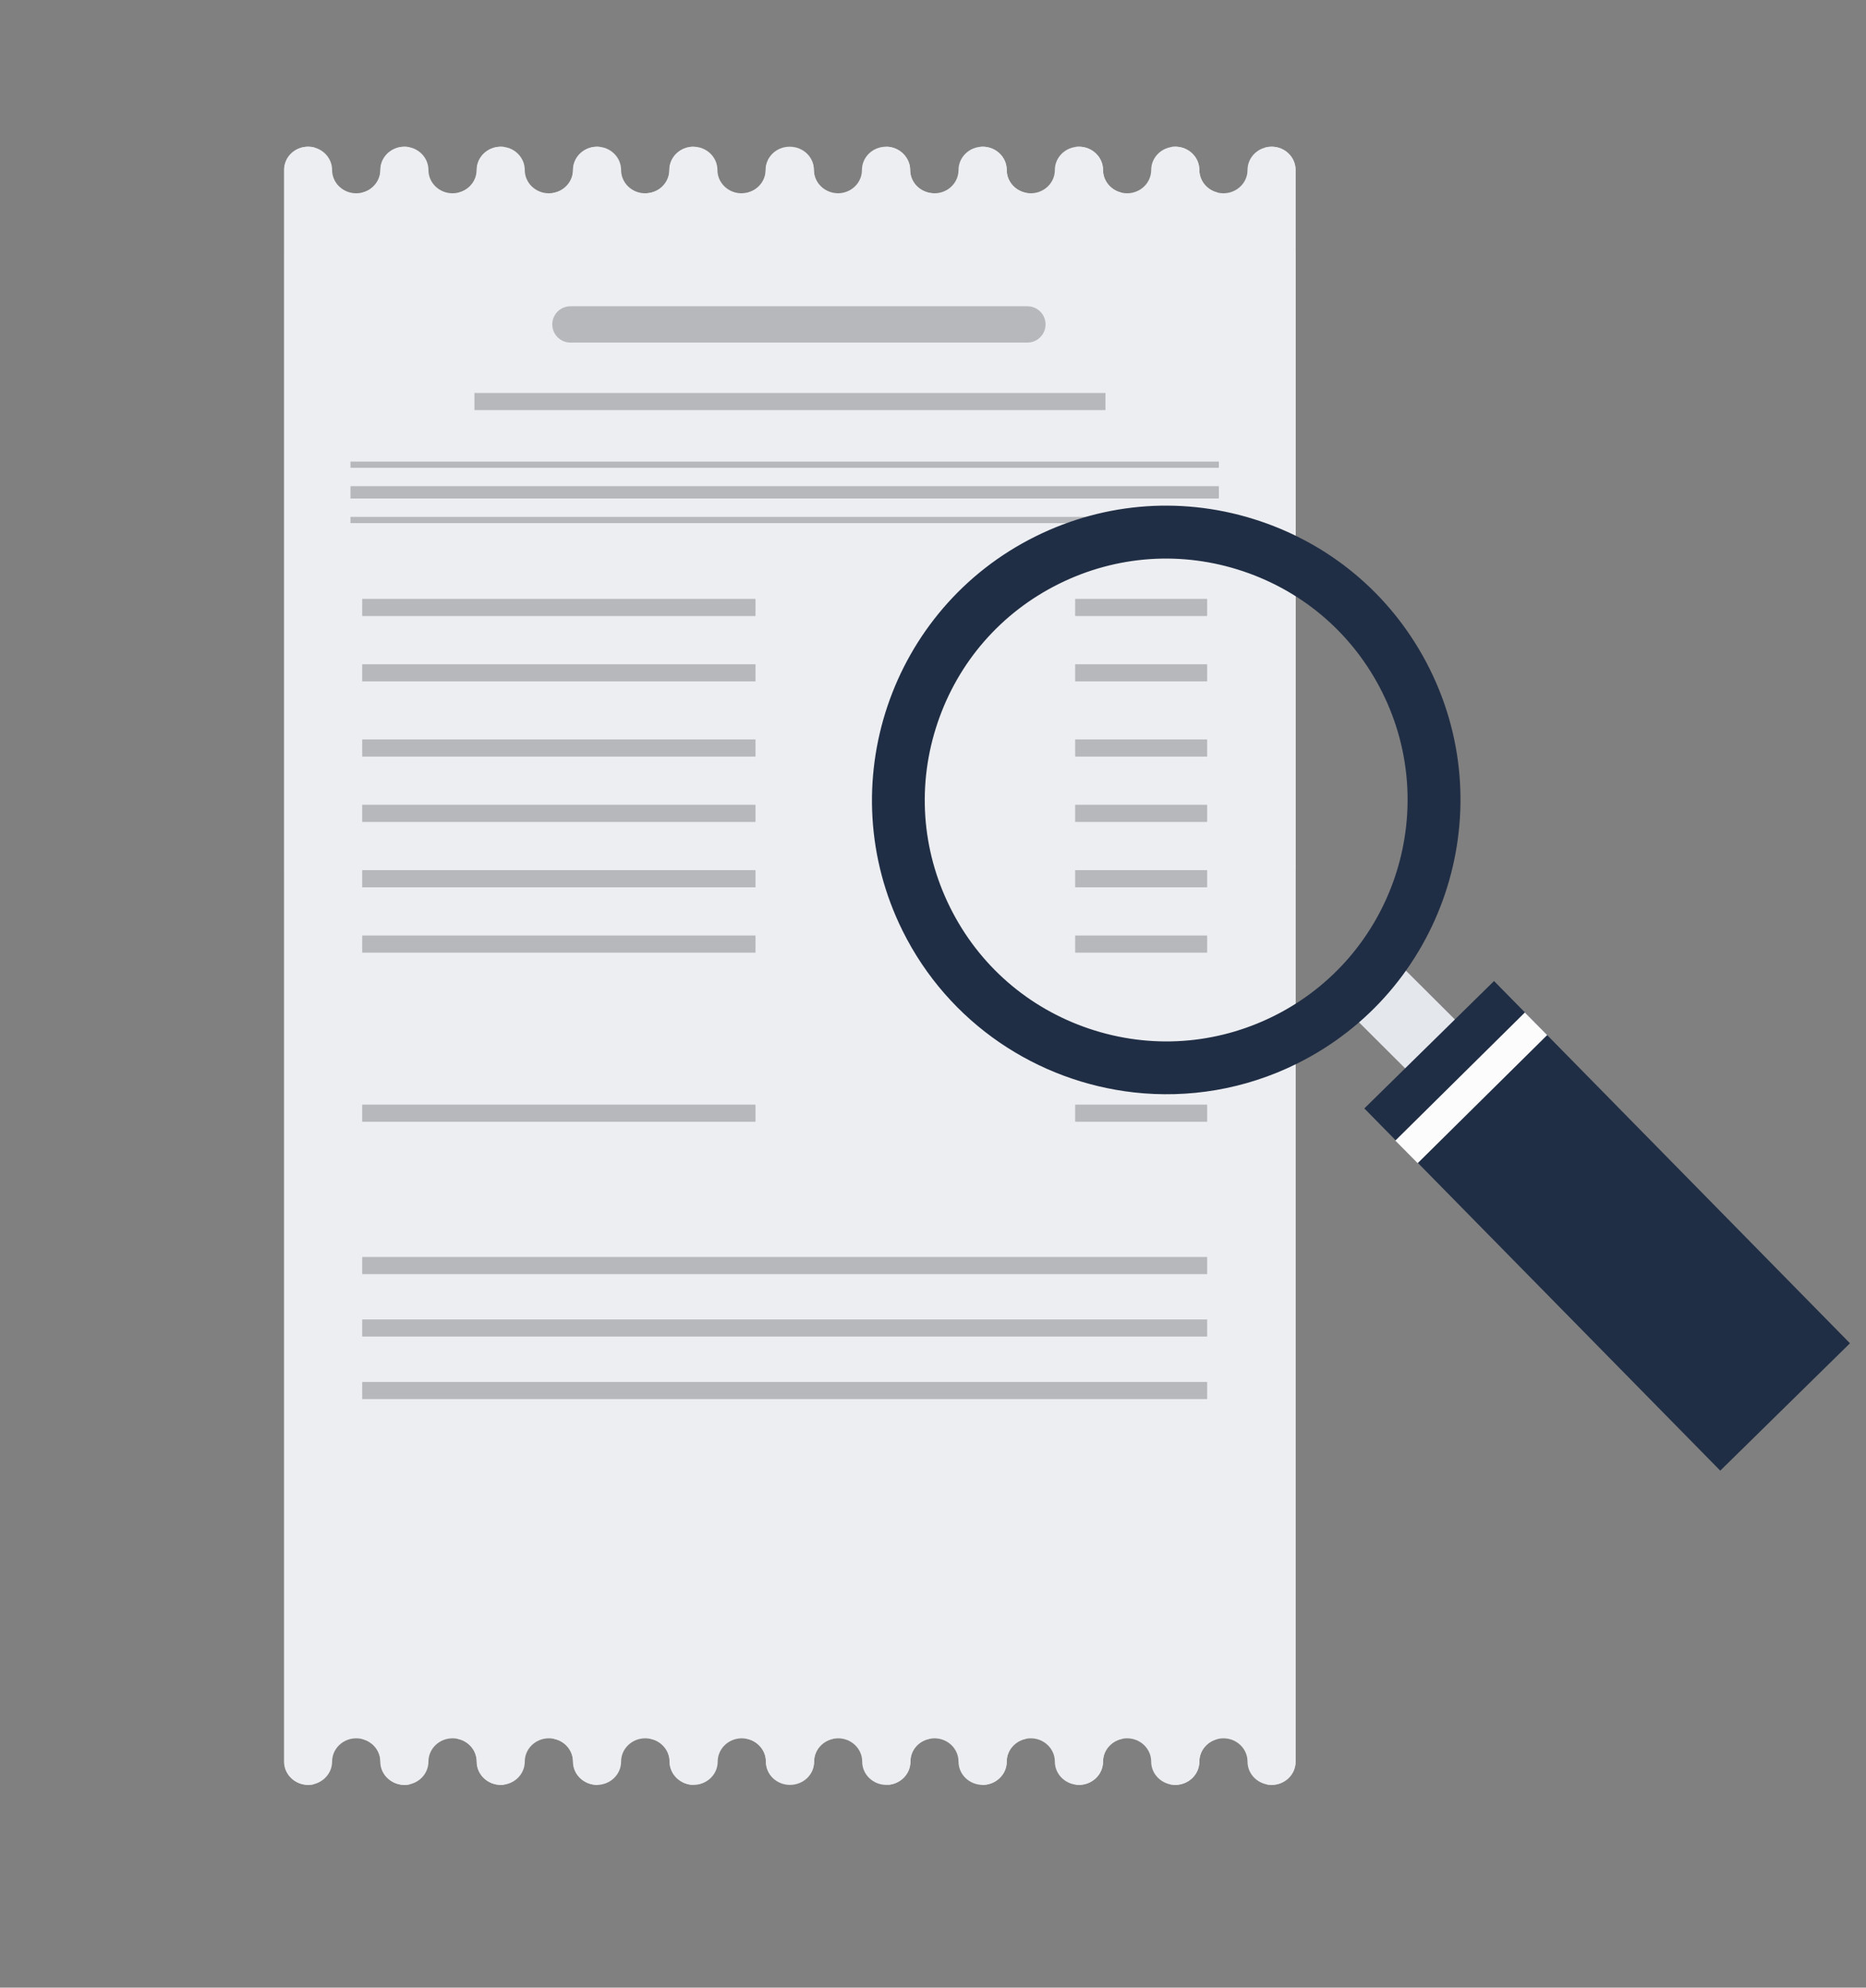 <svg width="107" height="114" viewBox="0 0 107 114" fill="none" xmlns="http://www.w3.org/2000/svg">
<rect x="0" y="0" width="107" height="114" fill="#808080" stroke="none"/>
<path d="M72.916 8.414C72.153 8.414 71.535 9.013 71.535 9.75C71.535 10.487 70.916 11.085 70.154 11.085C69.391 11.085 68.773 10.487 68.773 9.75C68.773 9.013 68.154 8.414 67.392 8.414C66.63 8.414 66.011 9.013 66.011 9.75C66.011 10.487 65.392 11.085 64.63 11.085C63.868 11.085 63.249 10.487 63.249 9.75C63.249 9.013 62.63 8.414 61.868 8.414C61.106 8.414 60.487 9.013 60.487 9.75C60.487 10.487 59.868 11.085 59.106 11.085C58.344 11.085 57.725 10.487 57.725 9.75C57.725 9.013 57.106 8.414 56.344 8.414C55.582 8.414 54.963 9.013 54.963 9.75C54.963 10.487 54.345 11.085 53.583 11.085C53.583 11.085 53.577 11.085 53.575 11.085C53.575 11.085 53.57 11.085 53.567 11.085C52.805 11.085 52.186 10.487 52.186 9.75C52.186 9.013 51.568 8.414 50.806 8.414C50.043 8.414 49.425 9.013 49.425 9.75C49.425 10.487 48.806 11.085 48.044 11.085C47.282 11.085 46.663 10.487 46.663 9.75C46.663 9.013 46.044 8.414 45.282 8.414C44.52 8.414 43.901 9.013 43.901 9.75C43.901 10.487 43.282 11.085 42.52 11.085C41.758 11.085 41.139 10.487 41.139 9.75C41.139 9.013 40.52 8.414 39.758 8.414C38.996 8.414 38.377 9.013 38.377 9.75C38.377 10.487 37.758 11.085 36.996 11.085C36.234 11.085 35.615 10.487 35.615 9.75C35.615 9.013 34.996 8.414 34.234 8.414C33.472 8.414 32.853 9.013 32.853 9.75C32.853 10.487 32.234 11.085 31.472 11.085C30.71 11.085 30.091 10.487 30.091 9.75C30.091 9.013 29.473 8.414 28.71 8.414C27.948 8.414 27.33 9.013 27.33 9.75C27.33 10.487 26.711 11.085 25.949 11.085C25.186 11.085 24.568 10.487 24.568 9.75C24.568 9.013 23.949 8.414 23.187 8.414C22.425 8.414 21.806 9.013 21.806 9.75C21.806 10.487 21.187 11.085 20.425 11.085C19.663 11.085 19.044 10.487 19.044 9.75C19.044 9.013 18.425 8.414 17.663 8.414C16.901 8.414 16.305 8.995 16.287 9.717V101.067C16.307 101.789 16.913 102.37 17.663 102.37C18.413 102.37 19.044 101.772 19.044 101.035C19.044 100.298 19.663 99.699 20.425 99.699C21.187 99.699 21.806 100.298 21.806 101.035C21.806 101.772 22.425 102.37 23.187 102.37C23.949 102.37 24.568 101.772 24.568 101.035C24.568 100.298 25.186 99.699 25.949 99.699C26.711 99.699 27.33 100.298 27.33 101.035C27.33 101.772 27.948 102.37 28.71 102.37C29.473 102.37 30.091 101.772 30.091 101.035C30.091 100.298 30.71 99.699 31.472 99.699C32.234 99.699 32.853 100.298 32.853 101.035C32.853 101.772 33.472 102.37 34.234 102.37C34.996 102.37 35.615 101.772 35.615 101.035C35.615 100.298 36.234 99.699 36.996 99.699C36.996 99.699 37.001 99.699 37.004 99.699C37.006 99.699 37.009 99.699 37.011 99.699C37.773 99.699 38.392 100.298 38.392 101.035C38.392 101.772 39.011 102.37 39.773 102.37C40.535 102.37 41.154 101.772 41.154 101.035C41.154 100.298 41.773 99.699 42.535 99.699C43.297 99.699 43.916 100.298 43.916 101.035C43.916 101.772 44.535 102.37 45.297 102.37C46.059 102.37 46.678 101.772 46.678 101.035C46.678 100.298 47.297 99.699 48.059 99.699C48.821 99.699 49.44 100.298 49.44 101.035C49.44 101.772 50.058 102.37 50.821 102.37C51.583 102.37 52.202 101.772 52.202 101.035C52.202 100.298 52.82 99.699 53.583 99.699C54.345 99.699 54.963 100.298 54.963 101.035C54.963 101.772 55.582 102.37 56.344 102.37C57.106 102.37 57.725 101.772 57.725 101.035C57.725 100.298 58.344 99.699 59.106 99.699C59.868 99.699 60.487 100.298 60.487 101.035C60.487 101.772 61.106 102.37 61.868 102.37C62.63 102.37 63.249 101.772 63.249 101.035C63.249 100.298 63.868 99.699 64.63 99.699C65.392 99.699 66.011 100.298 66.011 101.035C66.011 101.772 66.63 102.37 67.392 102.37C68.154 102.37 68.773 101.772 68.773 101.035C68.773 100.298 69.391 99.699 70.154 99.699C70.916 99.699 71.535 100.298 71.535 101.035C71.535 101.772 72.153 102.37 72.916 102.37C73.678 102.37 74.274 101.789 74.291 101.067V9.717C74.271 8.995 73.665 8.414 72.916 8.414Z" fill="#EDEEF1"/>
<path d="M74.291 14.476H16.305V49.875H74.291V14.476Z" fill="#EDEEF1"/>
<path d="M69.892 26.474H20.098V26.829H69.892V26.474Z" fill="#B7B8BC"/>
<path d="M69.892 27.883H20.098V28.59H69.892V27.883Z" fill="#B7B8BC"/>
<path d="M69.892 29.646H20.098V30.001H69.892V29.646Z" fill="#B7B8BC"/>
<path d="M37.225 11.088C37.967 11.088 38.571 10.489 38.571 9.752C38.571 9.015 39.134 8.457 39.843 8.419C39.818 8.419 39.795 8.416 39.77 8.416C39.008 8.416 38.389 9.015 38.389 9.752C38.389 10.489 37.828 11.03 37.119 11.083C37.154 11.085 37.19 11.088 37.225 11.088Z" fill="#EDEEF1"/>
<path d="M42.603 11.088C43.345 11.088 43.948 10.489 43.948 9.752C43.948 9.015 44.55 8.416 45.291 8.416C44.529 8.416 43.911 9.015 43.911 9.752C43.911 10.489 43.312 11.068 42.567 11.088C42.58 11.088 42.59 11.088 42.603 11.088Z" fill="#EDEEF1"/>
<path d="M31.845 11.088C32.587 11.088 33.19 10.489 33.19 9.752C33.19 9.06 33.716 8.494 34.393 8.424C34.345 8.419 34.297 8.416 34.247 8.416C33.485 8.416 32.866 9.015 32.866 9.752C32.866 10.431 32.343 10.99 31.669 11.075C31.726 11.083 31.787 11.088 31.845 11.088Z" fill="#EDEEF1"/>
<path d="M26.467 11.088C27.209 11.088 27.812 10.489 27.812 9.752C27.812 9.085 28.303 8.535 28.944 8.434C28.874 8.424 28.801 8.416 28.726 8.416C27.963 8.416 27.345 9.015 27.345 9.752C27.345 10.406 26.859 10.949 26.218 11.065C26.298 11.08 26.381 11.088 26.467 11.088Z" fill="#EDEEF1"/>
<path d="M21.089 11.088C21.831 11.088 22.435 10.489 22.435 9.752C22.435 9.111 22.89 8.575 23.496 8.447C23.403 8.426 23.305 8.416 23.204 8.416C22.442 8.416 21.823 9.015 21.823 9.752C21.823 10.381 21.376 10.907 20.77 11.05C20.873 11.075 20.978 11.09 21.089 11.09V11.088Z" fill="#EDEEF1"/>
<path d="M52.013 9.75C52.013 10.487 52.614 11.085 53.358 11.085C53.358 11.085 53.363 11.085 53.366 11.085C53.366 11.085 53.371 11.085 53.373 11.085C53.406 11.085 53.439 11.083 53.471 11.08C52.757 11.03 52.194 10.454 52.194 9.75C52.194 9.045 51.575 8.414 50.813 8.414C50.788 8.414 50.765 8.414 50.74 8.416C51.449 8.454 52.013 9.035 52.013 9.75Z" fill="#EDEEF1"/>
<path d="M17.059 101.067V9.717C17.074 9.116 17.487 8.615 18.045 8.462C17.93 8.432 17.809 8.414 17.681 8.414C16.931 8.414 16.322 8.995 16.305 9.717V101.067C16.325 101.789 16.931 102.37 17.681 102.37C17.806 102.37 17.927 102.353 18.045 102.323C17.487 102.172 17.074 101.669 17.059 101.067Z" fill="#EDEEF1"/>
<path d="M68.162 9.75C68.162 10.487 68.763 11.085 69.507 11.085C69.618 11.085 69.724 11.07 69.827 11.045C69.223 10.902 68.773 10.376 68.773 9.747C68.773 9.01 68.154 8.411 67.392 8.411C67.291 8.411 67.196 8.421 67.1 8.442C67.706 8.57 68.162 9.106 68.162 9.747V9.75Z" fill="#EDEEF1"/>
<path d="M62.783 9.75C62.783 10.487 63.385 11.085 64.129 11.085C64.215 11.085 64.297 11.078 64.378 11.063C63.737 10.947 63.251 10.404 63.251 9.75C63.251 9.013 62.632 8.414 61.87 8.414C61.795 8.414 61.724 8.421 61.651 8.432C62.293 8.532 62.783 9.083 62.783 9.75Z" fill="#EDEEF1"/>
<path d="M57.406 9.75C57.406 10.487 58.007 11.085 58.751 11.085C58.812 11.085 58.869 11.08 58.927 11.073C58.251 10.987 57.73 10.426 57.73 9.75C57.73 9.013 57.111 8.414 56.349 8.414C56.299 8.414 56.251 8.416 56.203 8.421C56.88 8.492 57.406 9.06 57.406 9.75Z" fill="#EDEEF1"/>
<path d="M46.635 9.75C46.635 10.487 47.236 11.085 47.981 11.085C47.993 11.085 48.003 11.085 48.016 11.085C47.271 11.068 46.673 10.476 46.673 9.75C46.673 9.023 46.059 8.416 45.299 8.414C46.039 8.419 46.638 9.015 46.638 9.75H46.635Z" fill="#EDEEF1"/>
<path d="M58.751 99.699C58.009 99.699 57.406 100.298 57.406 101.035C57.406 101.726 56.88 102.292 56.203 102.363C56.251 102.368 56.299 102.37 56.349 102.37C57.111 102.37 57.73 101.772 57.73 101.035C57.73 100.356 58.253 99.797 58.927 99.712C58.869 99.704 58.809 99.699 58.751 99.699Z" fill="#EDEEF1"/>
<path d="M53.373 99.699C52.631 99.699 52.028 100.298 52.028 101.035C52.028 101.772 51.464 102.33 50.755 102.368C50.78 102.368 50.803 102.37 50.828 102.37C51.59 102.37 52.209 101.772 52.209 101.035C52.209 100.298 52.77 99.757 53.479 99.704C53.444 99.702 53.409 99.699 53.373 99.699Z" fill="#EDEEF1"/>
<path d="M64.129 99.699C63.387 99.699 62.783 100.298 62.783 101.035C62.783 101.701 62.293 102.252 61.651 102.353C61.722 102.363 61.795 102.37 61.87 102.37C62.632 102.37 63.251 101.772 63.251 101.035C63.251 100.381 63.737 99.837 64.378 99.722C64.297 99.707 64.215 99.699 64.129 99.699Z" fill="#EDEEF1"/>
<path d="M72.915 8.414C72.79 8.414 72.669 8.432 72.551 8.462C73.109 8.613 73.522 9.116 73.537 9.717V101.067C73.522 101.669 73.109 102.169 72.551 102.323C72.666 102.353 72.787 102.37 72.915 102.37C73.665 102.37 74.274 101.789 74.291 101.067V9.717C74.271 8.995 73.665 8.414 72.915 8.414Z" fill="#EDEEF1"/>
<path d="M69.507 99.699C68.765 99.699 68.162 100.298 68.162 101.035C68.162 101.676 67.706 102.212 67.1 102.34C67.193 102.36 67.291 102.37 67.392 102.37C68.154 102.37 68.773 101.772 68.773 101.035C68.773 100.406 69.221 99.88 69.827 99.737C69.724 99.712 69.618 99.697 69.507 99.697V99.699Z" fill="#EDEEF1"/>
<path d="M38.583 101.035C38.583 100.298 37.982 99.699 37.238 99.699C37.238 99.699 37.233 99.699 37.23 99.699C37.23 99.699 37.225 99.699 37.223 99.699C37.19 99.699 37.157 99.702 37.124 99.704C37.839 99.754 38.402 100.33 38.402 101.035C38.402 101.739 39.021 102.37 39.783 102.37C39.808 102.37 39.831 102.37 39.856 102.368C39.147 102.33 38.583 101.749 38.583 101.035Z" fill="#EDEEF1"/>
<path d="M33.19 101.035C33.19 100.298 32.589 99.699 31.845 99.699C31.784 99.699 31.726 99.704 31.669 99.712C32.345 99.797 32.866 100.358 32.866 101.035C32.866 101.772 33.485 102.37 34.247 102.37C34.297 102.37 34.345 102.368 34.393 102.363C33.716 102.292 33.19 101.724 33.19 101.035Z" fill="#EDEEF1"/>
<path d="M27.812 101.035C27.812 100.298 27.211 99.699 26.467 99.699C26.381 99.699 26.298 99.707 26.218 99.722C26.859 99.837 27.345 100.381 27.345 101.035C27.345 101.772 27.963 102.37 28.726 102.37C28.801 102.37 28.872 102.363 28.944 102.353C28.303 102.252 27.812 101.701 27.812 101.035Z" fill="#EDEEF1"/>
<path d="M22.435 101.035C22.435 100.298 21.834 99.699 21.089 99.699C20.978 99.699 20.873 99.714 20.77 99.739C21.373 99.883 21.823 100.408 21.823 101.037C21.823 101.774 22.442 102.373 23.204 102.373C23.305 102.373 23.401 102.363 23.496 102.343C22.89 102.214 22.435 101.679 22.435 101.037V101.035Z" fill="#EDEEF1"/>
<path d="M43.961 101.035C43.961 100.298 43.36 99.699 42.615 99.699C42.603 99.699 42.593 99.699 42.58 99.699C43.325 99.717 43.923 100.308 43.923 101.035C43.923 101.762 44.537 102.368 45.297 102.37C44.557 102.365 43.959 101.769 43.959 101.035H43.961Z" fill="#EDEEF1"/>
<path d="M47.993 99.699C47.251 99.699 46.647 100.298 46.647 101.035C46.647 101.772 46.046 102.37 45.304 102.37C46.066 102.37 46.685 101.772 46.685 101.035C46.685 100.298 47.284 99.719 48.028 99.699C48.016 99.699 48.006 99.699 47.993 99.699Z" fill="#EDEEF1"/>
<path d="M58.912 17.565H32.71C32.135 17.565 31.669 18.031 31.669 18.606C31.669 19.181 32.135 19.648 32.71 19.648H58.912C59.487 19.648 59.954 19.181 59.954 18.606C59.954 18.031 59.487 17.565 58.912 17.565Z" fill="#B7B8BC"/>
<path d="M43.322 34.347H20.77V35.331H43.322V34.347Z" fill="#B7B8BC"/>
<path d="M63.39 22.538H27.206V23.521H63.39V22.538Z" fill="#B7B8BC"/>
<path d="M43.322 38.098H20.77V39.081H43.322V38.098Z" fill="#B7B8BC"/>
<path d="M43.322 42.409H20.77V43.393H43.322V42.409Z" fill="#B7B8BC"/>
<path d="M43.322 46.157H20.77V47.141H43.322V46.157Z" fill="#B7B8BC"/>
<path d="M43.322 49.907H20.77V50.891H43.322V49.907Z" fill="#B7B8BC"/>
<path d="M43.322 53.655H20.77V54.639H43.322V53.655Z" fill="#B7B8BC"/>
<path d="M69.221 34.347H61.652V35.331H69.221V34.347Z" fill="#B7B8BC"/>
<path d="M69.221 38.098H61.652V39.081H69.221V38.098Z" fill="#B7B8BC"/>
<path d="M69.221 42.409H61.652V43.393H69.221V42.409Z" fill="#B7B8BC"/>
<path d="M69.221 46.157H61.652V47.141H69.221V46.157Z" fill="#B7B8BC"/>
<path d="M69.221 49.907H61.652V50.891H69.221V49.907Z" fill="#B7B8BC"/>
<path d="M69.221 53.655H61.652V54.639H69.221V53.655Z" fill="#B7B8BC"/>
<path d="M43.322 63.355H20.77V64.338H43.322V63.355Z" fill="#B7B8BC"/>
<path d="M69.221 63.355H61.652V64.338H69.221V63.355Z" fill="#B7B8BC"/>
<path d="M69.221 72.093H20.77V73.076H69.221V72.093Z" fill="#B7B8BC"/>
<path d="M69.221 75.675H20.77V76.658H69.221V75.675Z" fill="#B7B8BC"/>
<path d="M69.221 79.259H20.77V80.243H69.221V79.259Z" fill="#B7B8BC"/>
<path d="M77.006 57.714L79.487 54.543L85.419 60.458L82.936 63.629L77.006 57.714Z" fill="#E4E7EC"/>
<path d="M65.02 62.654C59.503 62.034 54.399 58.713 51.754 53.381C47.622 45.043 51.042 34.898 59.378 30.765C63.417 28.764 67.993 28.452 72.265 29.893C76.537 31.334 79.992 34.351 81.993 38.389C86.126 46.727 82.706 56.872 74.37 61.004C71.366 62.494 68.126 63.002 65.018 62.654H65.02ZM60.727 33.483C57.415 35.124 54.942 37.96 53.76 41.463C52.578 44.966 52.833 48.72 54.474 52.031C56.115 55.344 58.951 57.817 62.454 58.999C65.957 60.178 69.711 59.925 73.022 58.284C79.86 54.895 82.665 46.575 79.275 39.736C77.634 36.424 74.799 33.951 71.296 32.769C67.793 31.587 64.038 31.842 60.727 33.483Z" fill="#202E45"/>
<path d="M85.671 56.265L78.233 63.572L98.643 84.348L106.081 77.042L85.671 56.265Z" fill="#202E45"/>
<path d="M87.439 58.069L80.011 65.418L81.292 66.713L88.72 59.364L87.439 58.069Z" fill="#FCFCFD"/>
</svg>
